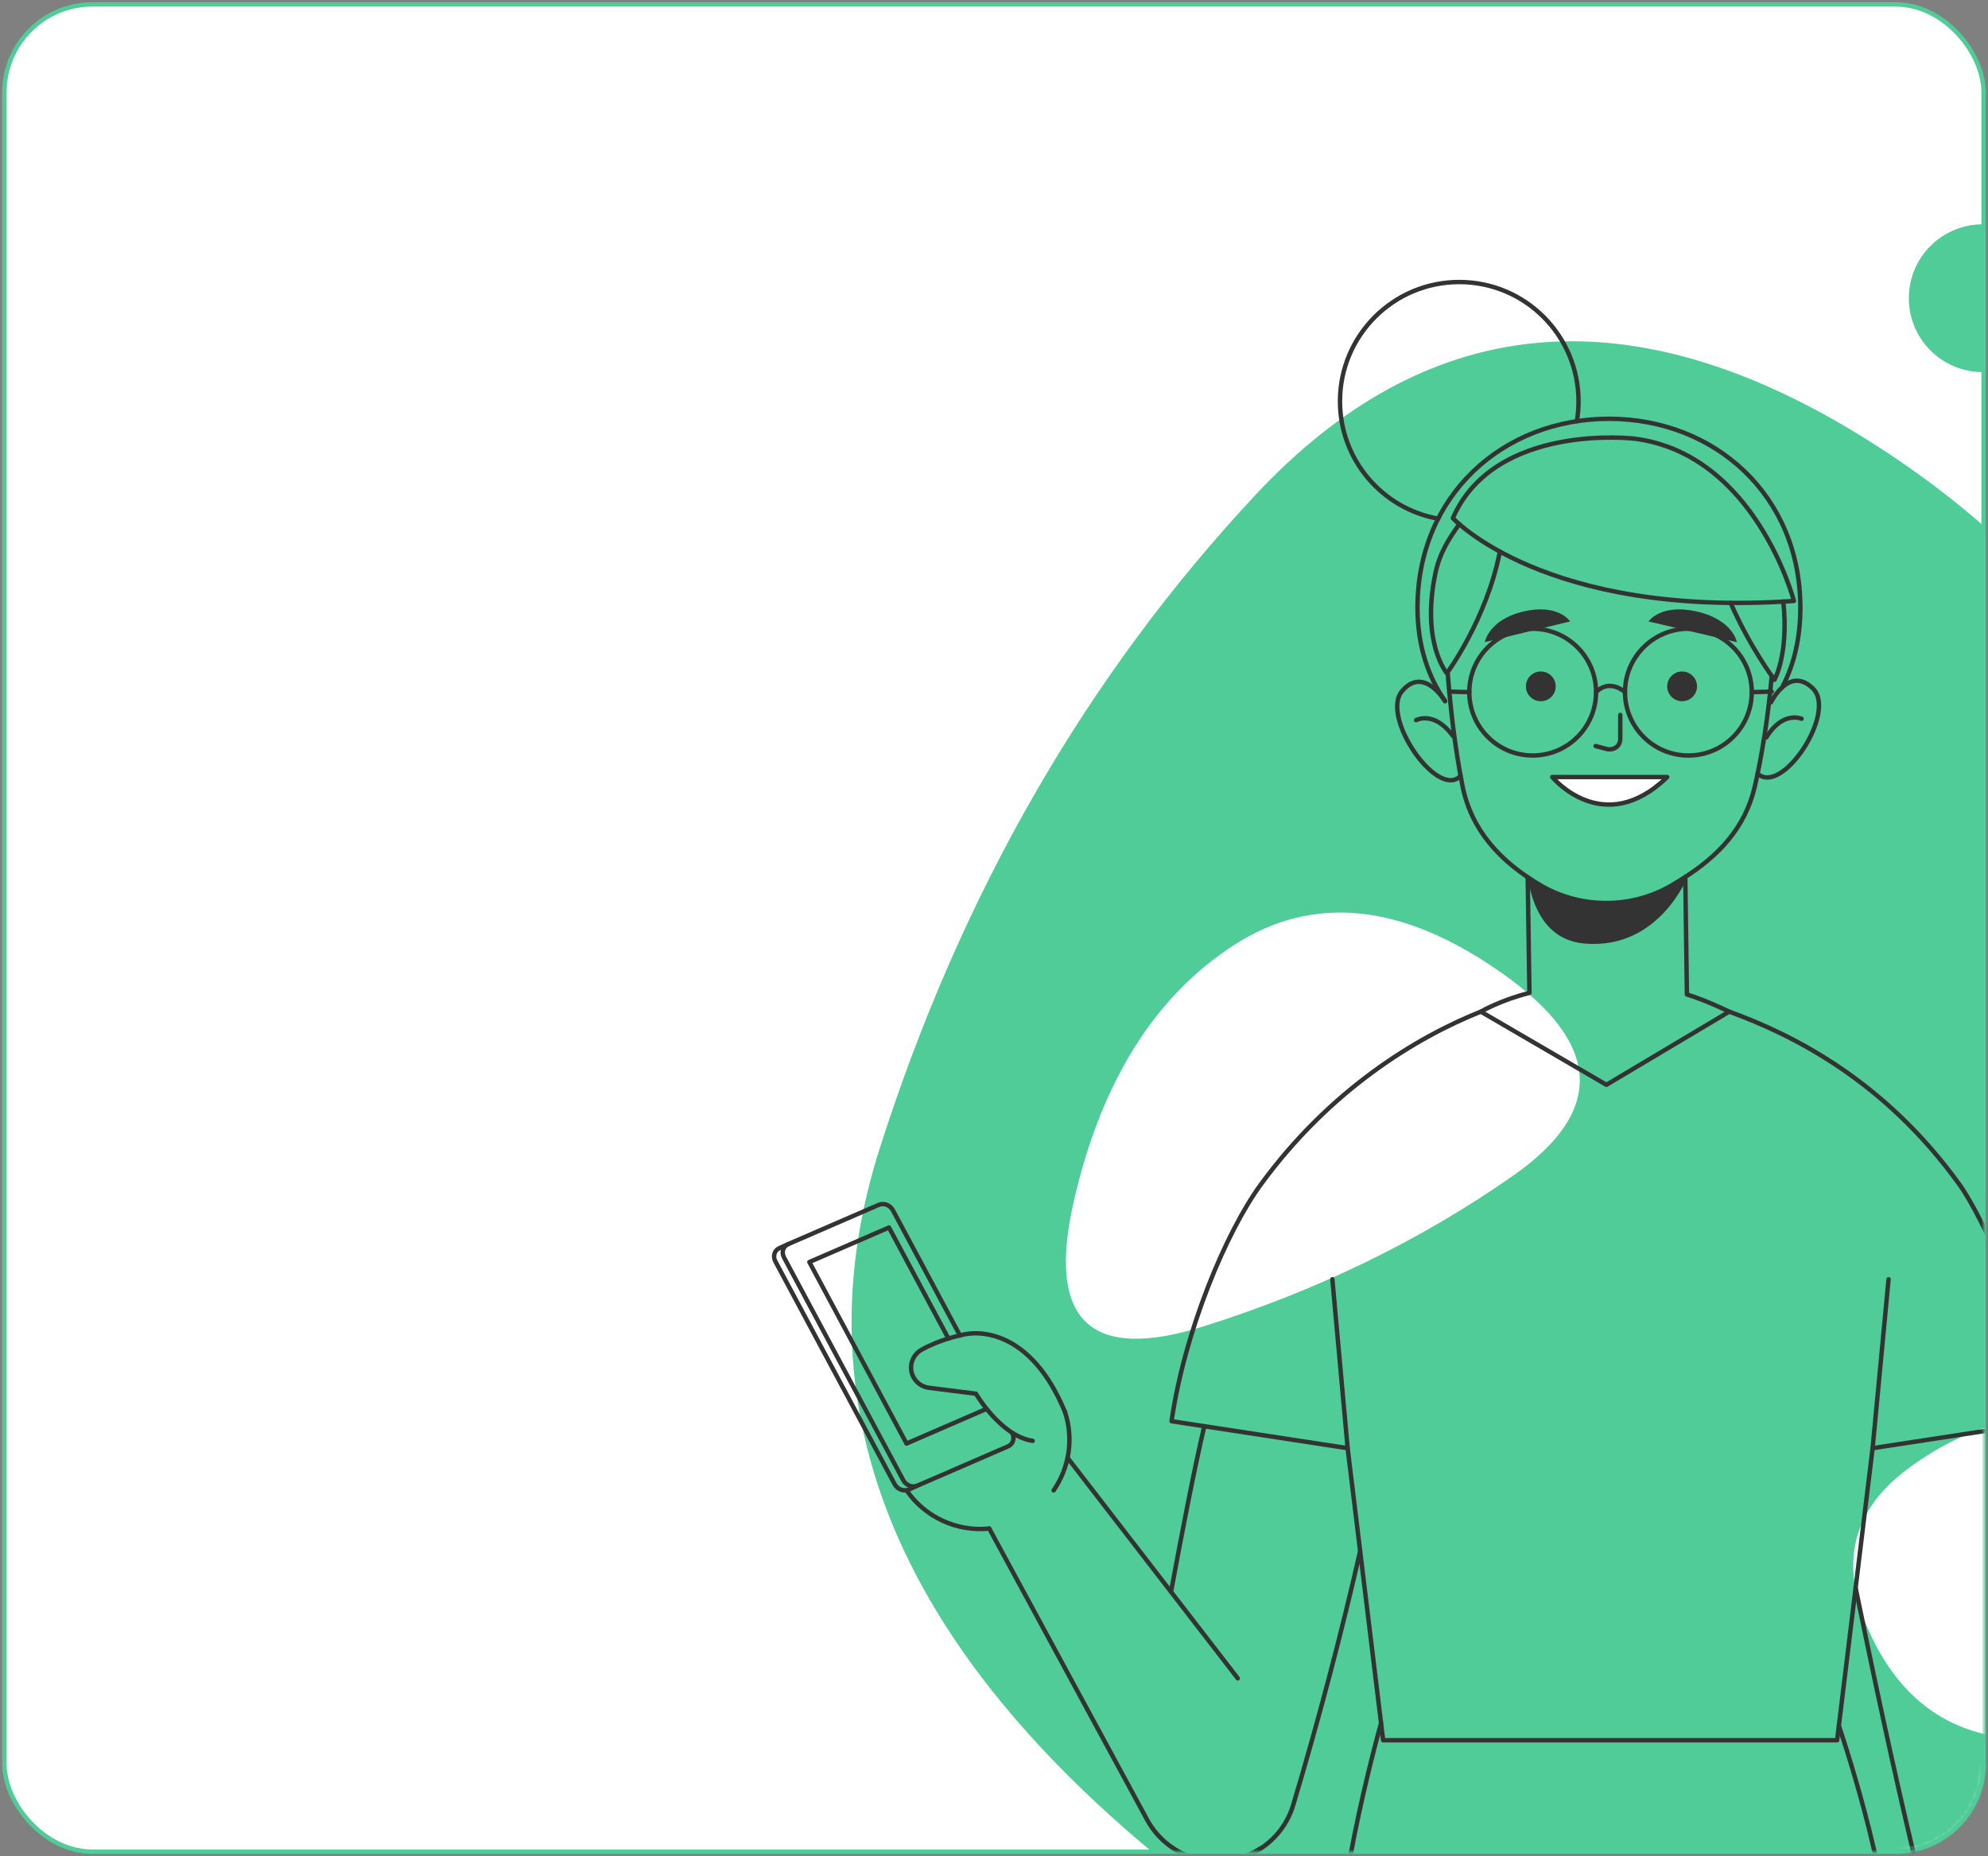 <svg width="452" height="422" viewBox="0 0 452 422" fill="none" xmlns="http://www.w3.org/2000/svg">
<rect x="0" y="0" width="452" height="422" fill="#808080" stroke="none"/>
<rect x="1" y="1" width="450" height="420" rx="20" fill="white" stroke="#4FCC97"/>
<mask id="mask0_162_2641" style="mask-type:alpha" maskUnits="userSpaceOnUse" x="1" y="1" width="450" height="420">
<rect x="1" y="1" width="450" height="420" rx="20" fill="#232F3C"/>
</mask>
<g mask="url(#mask0_162_2641)">
<path fill-rule="evenodd" clip-rule="evenodd" d="M450.802 84.603C460.081 84.603 467.603 77.081 467.603 67.802C467.603 58.523 460.081 51 450.802 51C441.522 51 434 58.523 434 67.802C434 77.081 441.522 84.603 450.802 84.603Z" fill="#4FCC97"/>
<path d="M515.939 241.774C526.549 305.913 502.493 364.616 443.772 417.885C385.051 471.154 325.136 472.783 264.029 422.773C202.922 372.763 181.588 318.861 200.029 261.068C218.469 203.275 246.927 153.777 285.404 112.575C323.881 71.373 369.27 66.571 421.571 98.169C473.873 129.768 505.329 177.636 515.939 241.774Z" fill="#4FCC97"/>
<path d="M503.343 345.463C509.381 359.621 506.897 371.782 495.891 381.947C484.885 392.112 471.975 396.535 457.162 395.216C442.349 393.897 431.586 385.727 424.875 370.707C418.163 355.687 421.051 343.495 433.538 334.132C446.026 324.769 459.272 320.777 473.278 322.157C487.284 323.537 497.306 331.306 503.343 345.463Z" fill="white"/>
<path d="M273.643 301.568C247.763 309.703 237.935 300.203 244.158 273.068C250.382 245.933 262.524 226.532 280.585 214.866C298.647 203.199 318.985 205.355 341.602 221.333C364.218 237.311 365.015 252.644 343.994 267.332C322.973 282.021 299.522 293.432 273.643 301.568Z" fill="white"/>
<path d="M418.092 392.383C418.092 392.383 429.887 426.84 429.887 446.929M303.772 450.835C303.772 427.956 314.004 391.779 314.004 391.779" stroke="#333333" stroke-miterlimit="10" stroke-linecap="round" stroke-linejoin="round"/>
<path d="M266.25 361.929C268.865 347.783 271.412 334.572 273.811 324.271" stroke="#333333" stroke-miterlimit="10" stroke-linecap="round" stroke-linejoin="round"/>
<path d="M309.251 352.672C305.157 370.711 299.817 391.049 294.036 410.379C290.976 420.613 279.715 425.944 269.881 421.774" stroke="#333333" stroke-miterlimit="10" stroke-linecap="round" stroke-linejoin="round"/>
<path d="M242.724 331.448L281.424 381.59" stroke="#333333" stroke-miterlimit="10" stroke-linecap="round" stroke-linejoin="round"/>
<path d="M286.563 420.279C277.708 426.027 265.832 423.005 260.801 413.723L224.926 347.534" stroke="#333333" stroke-miterlimit="10" stroke-linecap="round" stroke-linejoin="round"/>
<path d="M239.555 338.864C243.01 333.848 244.178 327.339 242.162 321.096" stroke="#333333" stroke-miterlimit="10" stroke-linecap="round" stroke-linejoin="round"/>
<path d="M206.202 338.972C210.388 344.963 217.573 348.301 224.927 347.535" stroke="#333333" stroke-miterlimit="10" stroke-linecap="round" stroke-linejoin="round"/>
<path d="M218.259 303.641C222.286 302.348 234.383 302.207 242.162 321.096" stroke="#333333" stroke-miterlimit="10" stroke-linecap="round" stroke-linejoin="round"/>
<path d="M179.194 282.874L177.226 283.77C176.08 284.267 175.663 285.626 176.294 286.805L203.403 337.441C204.035 338.621 205.475 339.174 206.621 338.677L208.59 337.781" stroke="#333333" stroke-miterlimit="10" stroke-linecap="round" stroke-linejoin="round"/>
<path d="M218.259 303.641L203.019 275.176C202.388 273.997 200.947 273.443 199.801 273.94L179.194 282.875C178.048 283.372 177.631 284.73 178.262 285.91L205.371 336.546C206.003 337.726 207.444 338.279 208.591 337.782L229.197 328.848C230.343 328.351 230.761 326.992 230.129 325.813" stroke="#333333" stroke-miterlimit="10" stroke-linecap="round" stroke-linejoin="round"/>
<path d="M215.634 304.326L202.125 279.092L184.019 286.942L206.112 328.21L224.218 320.36" stroke="#333333" stroke-miterlimit="10" stroke-linecap="round" stroke-linejoin="round"/>
<path d="M218.26 303.641C218.26 303.641 213.671 304.537 209.531 306.883C207.706 307.916 206.772 310.022 207.278 312.056C207.739 313.911 209.294 315.292 211.19 315.532L221.903 316.882C221.903 316.882 227.493 326.516 234.796 327.598" stroke="#333333" stroke-miterlimit="10" stroke-linecap="round" stroke-linejoin="round"/>
<path d="M439.932 441.07C440.463 441.906 434.316 422.046 421.906 361.008" stroke="#333333" stroke-miterlimit="10" stroke-linecap="round" stroke-linejoin="round"/>
<path d="M393.165 230.011C407.734 235.303 428.563 245.746 445.538 269.363C450.814 276.703 462.838 302.668 465.799 323.132L438.516 327.311L425.764 329.265L417.692 395.672H314.476L306.404 329.265L293.652 327.311L266.368 323.132C269.33 302.668 278.716 280.215 286.63 269.363C302.486 247.618 322.207 235.792 336.686 230.009" stroke="#333333" stroke-miterlimit="10" stroke-linecap="round" stroke-linejoin="round"/>
<path d="M306.406 329.266L302.93 290.859" stroke="#333333" stroke-miterlimit="10" stroke-linecap="round" stroke-linejoin="round"/>
<path d="M425.765 329.266L429.393 290.859" stroke="#333333" stroke-miterlimit="10" stroke-linecap="round" stroke-linejoin="round"/>
<path d="M383.174 199.389L383.545 226.109C385.377 226.656 388.427 227.76 393.164 230.01L365.238 246.645L336.688 230.009C336.688 230.009 341.22 227.374 347.74 225.75L347.345 199.447" stroke="#333333" stroke-miterlimit="10" stroke-linecap="round" stroke-linejoin="round"/>
<path d="M383.877 198.928C383.877 198.928 377.446 216.003 360.281 214.529C351.494 213.774 348.38 206.099 347.345 199.447C347.345 199.447 353.355 205.313 364.926 205.313C376.353 205.313 383.877 198.928 383.877 198.928Z" fill="#333333"/>
<path d="M399.617 175.911C405.23 181.001 417.654 162.003 412.231 156.582C406.808 151.162 402.672 159.666 402.672 159.666" stroke="#333333" stroke-miterlimit="10" stroke-linecap="round" stroke-linejoin="round"/>
<path d="M409.611 163.421C409.611 163.421 405.363 161.51 401.589 167.668" stroke="#333333" stroke-miterlimit="10" stroke-linecap="round" stroke-linejoin="round"/>
<path d="M332.078 176.395C326.916 181.942 313.824 163.004 318.769 157.144C323.713 151.284 328.554 159.408 328.554 159.408" stroke="#333333" stroke-miterlimit="10" stroke-linecap="round" stroke-linejoin="round"/>
<path d="M321.958 163.738C321.958 163.738 326.029 161.475 330.31 167.292" stroke="#333333" stroke-miterlimit="10" stroke-linecap="round" stroke-linejoin="round"/>
<path d="M328.555 159.409C324.68 153.79 322.287 146.802 322.287 138.164C322.287 112.604 341.774 95.217 365.811 95.217C389.849 95.217 409.336 112.604 409.336 138.164C409.336 145.08 407.909 151.013 405.351 155.987" stroke="#333333" stroke-miterlimit="10" stroke-linecap="round" stroke-linejoin="round"/>
<path d="M402.826 153.697C402.012 163.217 400.484 172.296 398.99 178.782C396.823 188.19 390.726 194.765 382.111 200.058L380.542 201.022C371.426 206.621 359.647 206.751 350.391 201.356C341.056 195.914 334.519 188.738 332.509 178.642C330.733 169.73 329.725 160.351 329.157 153.059" stroke="#333333" stroke-miterlimit="10" stroke-linecap="round" stroke-linejoin="round"/>
<path d="M368.389 162.547V168.028C368.389 168.352 368.326 168.664 368.212 168.949C367.762 170.069 366.47 170.606 365.3 170.295L362.786 169.628" stroke="#333333" stroke-miterlimit="10" stroke-linecap="round" stroke-linejoin="round"/>
<path d="M374.818 141.292L394.911 146.002C394.911 146.002 393.997 140.888 385.778 139.03C377.557 137.17 374.818 141.292 374.818 141.292Z" fill="#333333"/>
<path d="M356.983 141.292L337.581 146.002C337.581 146.002 338.464 140.888 346.4 139.03C354.337 137.17 356.983 141.292 356.983 141.292Z" fill="#333333"/>
<path d="M382.451 159.432C380.579 159.432 379.062 157.918 379.062 156.052C379.062 154.185 380.579 152.672 382.451 152.672C384.322 152.672 385.839 154.185 385.839 156.052C385.839 157.918 384.322 159.432 382.451 159.432Z" fill="#333333"/>
<path d="M350.326 159.432C348.454 159.432 346.937 157.918 346.937 156.052C346.937 154.185 348.454 152.672 350.326 152.672C352.197 152.672 353.714 154.185 353.714 156.052C353.714 157.918 352.197 159.432 350.326 159.432Z" fill="#333333"/>
<path d="M379.062 176.675H352.93C352.93 176.675 364.513 190.764 379.062 176.675Z" fill="white" stroke="#333333" stroke-miterlimit="10" stroke-linecap="round" stroke-linejoin="round"/>
<path d="M383.877 171.775C375.919 171.775 369.467 165.324 369.467 157.365C369.467 149.407 375.919 142.955 383.877 142.955C391.836 142.955 398.287 149.407 398.287 157.365C398.287 165.324 391.836 171.775 383.877 171.775Z" stroke="#333333" stroke-miterlimit="10" stroke-linecap="round" stroke-linejoin="round"/>
<path d="M348.477 171.775C340.518 171.775 334.066 165.324 334.066 157.365C334.066 149.407 340.518 142.955 348.477 142.955C356.435 142.955 362.887 149.407 362.887 157.365C362.887 165.324 356.435 171.775 348.477 171.775Z" stroke="#333333" stroke-miterlimit="10" stroke-linecap="round" stroke-linejoin="round"/>
<path d="M369.467 157.365C369.467 157.365 366.053 154.18 362.887 157.365" stroke="#333333" stroke-miterlimit="10" stroke-linecap="round" stroke-linejoin="round"/>
<path d="M398.287 157.365L402.826 157.25" stroke="#333333" stroke-miterlimit="10" stroke-linecap="round" stroke-linejoin="round"/>
<path d="M334.066 157.365L329.5 157.25" stroke="#333333" stroke-miterlimit="10" stroke-linecap="round" stroke-linejoin="round"/>
<path d="M331.783 119.171C329.551 122.371 327.321 125.525 326.283 130.703C323.158 146.287 328.97 153.073 328.97 153.073C328.97 153.073 338.018 140.842 341.014 125.41" stroke="#333333" stroke-miterlimit="10" stroke-linecap="round" stroke-linejoin="round"/>
<path d="M405.456 136.784C406.74 148.807 403.448 154.553 403.448 154.553C403.448 154.553 397.94 147.274 393.483 137.083" stroke="#333333" stroke-miterlimit="10" stroke-linecap="round" stroke-linejoin="round"/>
<path d="M330.325 117.8C330.325 117.8 351.082 140.523 407.871 136.634C407.871 136.634 399.175 103.289 371.653 99.738C371.653 99.738 339.875 95.943 330.325 117.8Z" stroke="#333333" stroke-miterlimit="10" stroke-linecap="round" stroke-linejoin="round"/>
<path d="M358.521 95.764C358.769 94.292 358.898 92.779 358.898 91.236C358.898 76.261 346.758 64.121 331.783 64.121C316.808 64.121 304.668 76.261 304.668 91.236C304.668 104.573 314.297 115.661 326.984 117.927" stroke="#333333" stroke-miterlimit="10" stroke-linecap="round" stroke-linejoin="round"/>
</g>
</svg>
